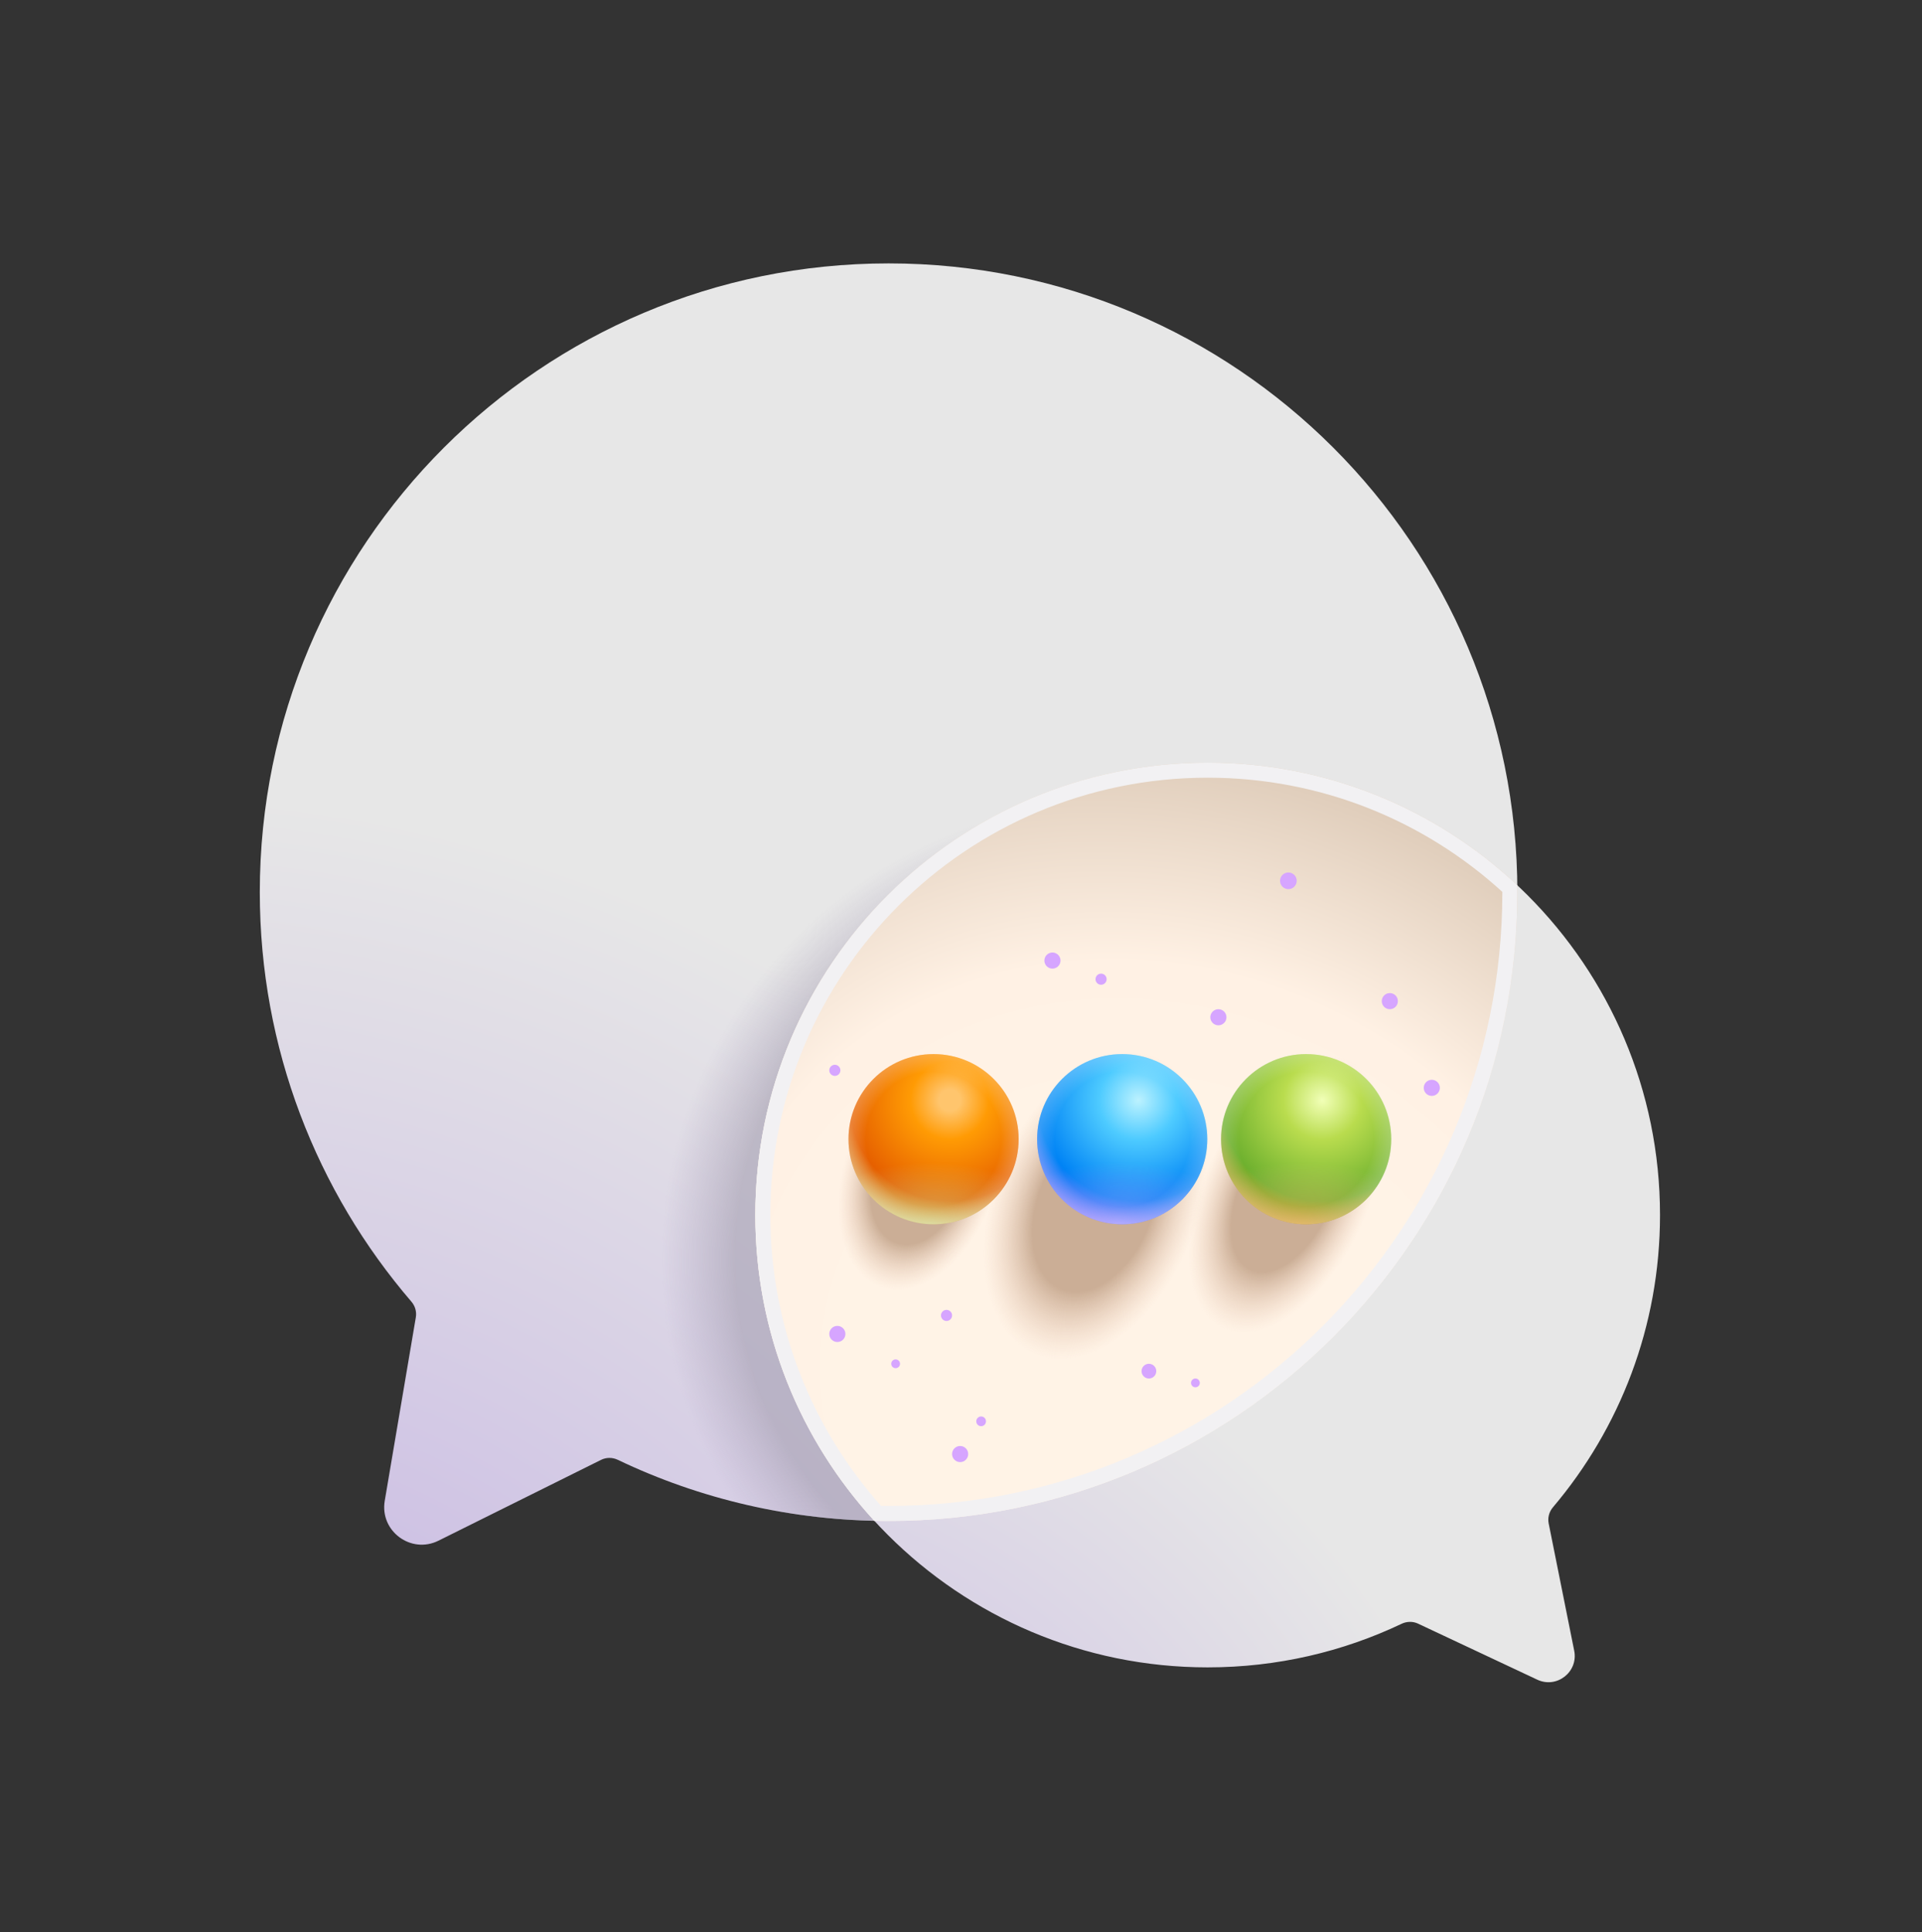 <svg width="192" height="193" viewBox="0 0 192 193" fill="none" xmlns="http://www.w3.org/2000/svg">
<rect x="0" y="0" width="192" height="193" fill="#333333" stroke="none"/>
<path d="M88.766 151.938C123.456 151.938 151.578 123.816 151.578 89.126C151.578 54.435 123.456 26.313 88.766 26.313C54.075 26.313 25.953 54.435 25.953 89.126C25.953 104.751 31.659 119.044 41.101 130.035C41.47 130.465 41.635 131.035 41.54 131.594L38.434 149.924C37.922 152.946 41.056 155.273 43.801 153.908L60.04 145.836C60.566 145.575 61.182 145.576 61.712 145.829C69.905 149.745 79.079 151.938 88.766 151.938Z" fill="url(#paint0_radial_896_6164)"/>
<path d="M88.766 151.938C123.456 151.938 151.578 123.816 151.578 89.126C151.578 54.435 123.456 26.313 88.766 26.313C54.075 26.313 25.953 54.435 25.953 89.126C25.953 104.751 31.659 119.044 41.101 130.035C41.47 130.465 41.635 131.035 41.54 131.594L38.434 149.924C37.922 152.946 41.056 155.273 43.801 153.908L60.04 145.836C60.566 145.575 61.182 145.576 61.712 145.829C69.905 149.745 79.079 151.938 88.766 151.938Z" fill="url(#paint1_radial_896_6164)" fill-opacity="0.5"/>
<path d="M154.707 152.186C154.592 151.611 154.754 151.017 155.133 150.57C161.805 142.695 165.828 132.505 165.828 121.375C165.828 96.419 145.597 76.188 120.641 76.188C95.684 76.188 75.453 96.419 75.453 121.375C75.453 146.332 95.684 166.563 120.641 166.563C127.576 166.563 134.147 165.001 140.02 162.208C140.538 161.962 141.141 161.952 141.66 162.196L153.567 167.792C155.518 168.709 157.681 167.014 157.257 164.9L154.707 152.186Z" fill="url(#paint2_radial_896_6164)"/>
<path d="M151.578 89.126C151.578 123.816 123.456 151.938 88.766 151.938C88.29 151.938 87.815 151.933 87.342 151.922C79.96 143.879 75.453 133.153 75.453 121.375C75.453 96.419 95.684 76.188 120.641 76.188C132.609 76.188 143.49 80.841 151.575 88.436C151.577 88.665 151.578 88.895 151.578 89.126Z" fill="url(#paint3_radial_896_6164)"/>
<path d="M151.578 89.126C151.578 123.816 123.456 151.938 88.766 151.938C88.29 151.938 87.815 151.933 87.342 151.922C79.96 143.879 75.453 133.153 75.453 121.375C75.453 96.419 95.684 76.188 120.641 76.188C132.609 76.188 143.49 80.841 151.575 88.436C151.577 88.665 151.578 88.895 151.578 89.126Z" fill="url(#paint4_radial_896_6164)" fill-opacity="0.7"/>
<path d="M151.578 89.126C151.578 123.816 123.456 151.938 88.766 151.938C88.29 151.938 87.815 151.933 87.342 151.922C79.96 143.879 75.453 133.153 75.453 121.375C75.453 96.419 95.684 76.188 120.641 76.188C132.609 76.188 143.49 80.841 151.575 88.436C151.577 88.665 151.578 88.895 151.578 89.126Z" fill="url(#paint5_radial_896_6164)" fill-opacity="0.7"/>
<path d="M151.578 89.126C151.578 123.816 123.456 151.938 88.766 151.938C88.29 151.938 87.815 151.933 87.342 151.922C79.96 143.879 75.453 133.153 75.453 121.375C75.453 96.419 95.684 76.188 120.641 76.188C132.609 76.188 143.49 80.841 151.575 88.436C151.577 88.665 151.578 88.895 151.578 89.126Z" fill="url(#paint6_radial_896_6164)" fill-opacity="0.7"/>
<path fill-rule="evenodd" clip-rule="evenodd" d="M88.766 150.438C122.628 150.438 150.078 122.987 150.078 89.126C150.078 89.115 150.078 89.105 150.078 89.095C142.312 82.008 131.982 77.688 120.641 77.688C96.513 77.688 76.953 97.248 76.953 121.375C76.953 132.533 81.134 142.711 88.018 150.434C88.267 150.436 88.516 150.438 88.766 150.438ZM87.342 151.922C79.96 143.879 75.453 133.153 75.453 121.375C75.453 96.419 95.684 76.188 120.641 76.188C132.609 76.188 143.49 80.841 151.575 88.436C151.577 88.665 151.578 88.895 151.578 89.126C151.578 123.816 123.456 151.938 88.766 151.938C88.29 151.938 87.815 151.933 87.342 151.922Z" fill="#F2F1F3"/>
<path d="M129.537 87.989C129.537 88.449 129.164 88.822 128.704 88.822C128.244 88.822 127.871 88.449 127.871 87.989C127.871 87.529 128.244 87.156 128.704 87.156C129.164 87.156 129.537 87.529 129.537 87.989Z" fill="#D6A5FF"/>
<path d="M138.837 100.815C139.282 100.815 139.642 100.455 139.642 100.01C139.642 99.565 139.282 99.205 138.837 99.205C138.392 99.205 138.032 99.565 138.032 100.01C138.032 100.455 138.392 100.815 138.837 100.815Z" fill="#D6A5FF"/>
<path d="M143.836 108.671C143.836 109.116 143.476 109.476 143.031 109.476C142.587 109.476 142.226 109.116 142.226 108.671C142.226 108.227 142.587 107.866 143.031 107.866C143.476 107.866 143.836 108.227 143.836 108.671Z" fill="#D6A5FF"/>
<path d="M121.712 102.425C122.157 102.425 122.517 102.065 122.517 101.62C122.517 101.175 122.157 100.815 121.712 100.815C121.267 100.815 120.907 101.175 120.907 101.62C120.907 102.065 121.267 102.425 121.712 102.425Z" fill="#D6A5FF"/>
<path d="M84.453 133.256C84.453 133.7 84.092 134.061 83.648 134.061C83.203 134.061 82.843 133.7 82.843 133.256C82.843 132.811 83.203 132.451 83.648 132.451C84.092 132.451 84.453 132.811 84.453 133.256Z" fill="#D6A5FF"/>
<path d="M83.398 107.478C83.705 107.478 83.953 107.229 83.953 106.922C83.953 106.616 83.705 106.367 83.398 106.367C83.091 106.367 82.843 106.616 82.843 106.922C82.843 107.229 83.091 107.478 83.398 107.478Z" fill="#D6A5FF"/>
<path d="M119.857 138.147C119.857 138.389 119.66 138.586 119.417 138.586C119.175 138.586 118.978 138.389 118.978 138.147C118.978 137.904 119.175 137.707 119.417 137.707C119.66 137.707 119.857 137.904 119.857 138.147Z" fill="#D6A5FF"/>
<path d="M114.772 137.707C115.179 137.707 115.508 137.378 115.508 136.972C115.508 136.565 115.179 136.236 114.772 136.236C114.366 136.236 114.037 136.565 114.037 136.972C114.037 137.378 114.366 137.707 114.772 137.707Z" fill="#D6A5FF"/>
<path d="M98.496 141.985C98.496 142.253 98.279 142.47 98.01 142.47C97.742 142.47 97.525 142.253 97.525 141.985C97.525 141.716 97.742 141.499 98.01 141.499C98.279 141.499 98.496 141.716 98.496 141.985Z" fill="#D6A5FF"/>
<path d="M96.719 145.253C96.719 145.698 96.359 146.058 95.914 146.058C95.47 146.058 95.109 145.698 95.109 145.253C95.109 144.808 95.47 144.448 95.914 144.448C96.359 144.448 96.719 144.808 96.719 145.253Z" fill="#D6A5FF"/>
<path d="M105.135 96.762C105.58 96.762 105.94 96.401 105.94 95.957C105.94 95.512 105.58 95.152 105.135 95.152C104.69 95.152 104.33 95.512 104.33 95.957C104.33 96.401 104.69 96.762 105.135 96.762Z" fill="#D6A5FF"/>
<path d="M109.993 98.372C110.3 98.372 110.548 98.123 110.548 97.817C110.548 97.51 110.3 97.262 109.993 97.262C109.687 97.262 109.438 97.51 109.438 97.817C109.438 98.123 109.687 98.372 109.993 98.372Z" fill="#D6A5FF"/>
<path d="M94.554 131.961C94.861 131.961 95.109 131.712 95.109 131.406C95.109 131.099 94.861 130.85 94.554 130.85C94.248 130.85 93.999 131.099 93.999 131.406C93.999 131.712 94.248 131.961 94.554 131.961Z" fill="#D6A5FF"/>
<path d="M89.909 136.236C89.909 136.479 89.712 136.675 89.469 136.675C89.226 136.675 89.03 136.479 89.03 136.236C89.03 135.993 89.226 135.797 89.469 135.797C89.712 135.797 89.909 135.993 89.909 136.236Z" fill="#D6A5FF"/>
<circle cx="112.103" cy="113.798" r="8.5" fill="url(#paint7_radial_896_6164)"/>
<circle cx="112.103" cy="113.798" r="8.5" fill="url(#paint8_radial_896_6164)" fill-opacity="0.5"/>
<circle cx="112.103" cy="113.798" r="8.5" fill="url(#paint9_radial_896_6164)" fill-opacity="0.8"/>
<circle cx="93.259" cy="113.798" r="8.5" fill="url(#paint10_radial_896_6164)"/>
<circle cx="93.259" cy="113.798" r="8.5" fill="url(#paint11_radial_896_6164)" fill-opacity="0.5"/>
<circle cx="93.259" cy="113.798" r="8.5" fill="url(#paint12_radial_896_6164)" fill-opacity="0.8"/>
<circle cx="130.478" cy="113.798" r="8.5" fill="url(#paint13_radial_896_6164)"/>
<circle cx="130.478" cy="113.798" r="8.5" fill="url(#paint14_radial_896_6164)" fill-opacity="0.5"/>
<circle cx="130.478" cy="113.798" r="8.5" fill="url(#paint15_radial_896_6164)" fill-opacity="0.8"/>
<defs>
<radialGradient id="paint0_radial_896_6164" cx="0" cy="0" r="1" gradientUnits="userSpaceOnUse" gradientTransform="translate(9.722 214.297) rotate(-57.973) scale(207.892 204.042)">
<stop offset="0.181" stop-color="#C5B4E3"/>
<stop offset="0.654" stop-color="#E7E7E7"/>
</radialGradient>
<radialGradient id="paint1_radial_896_6164" cx="0" cy="0" r="1" gradientUnits="userSpaceOnUse" gradientTransform="translate(110.625 124.937) rotate(122.764) scale(45.041 44.206)">
<stop offset="0.834" stop-color="#9891A5"/>
<stop offset="1" stop-color="#A296B6" stop-opacity="0"/>
</radialGradient>
<radialGradient id="paint2_radial_896_6164" cx="0" cy="0" r="1" gradientUnits="userSpaceOnUse" gradientTransform="translate(63.777 211.1) rotate(-57.911) scale(149.3 146.689)">
<stop offset="0.094" stop-color="#C5B4E3"/>
<stop offset="0.599" stop-color="#E7E7E7"/>
</radialGradient>
<radialGradient id="paint3_radial_896_6164" cx="0" cy="0" r="1" gradientUnits="userSpaceOnUse" gradientTransform="translate(116.478 140.5) rotate(127.005) scale(111.525 127.32)">
<stop offset="0.253" stop-color="#FFF3E6"/>
<stop offset="0.379" stop-color="#FFF1E4"/>
<stop offset="0.758" stop-color="#BCA58D"/>
</radialGradient>
<radialGradient id="paint4_radial_896_6164" cx="0" cy="0" r="1" gradientUnits="userSpaceOnUse" gradientTransform="translate(128.437 119.312) rotate(115.105) scale(14.805 8.173)">
<stop offset="0.561" stop-color="#B59174"/>
<stop offset="1" stop-color="#E7C0A8" stop-opacity="0"/>
</radialGradient>
<radialGradient id="paint5_radial_896_6164" cx="0" cy="0" r="1" gradientUnits="userSpaceOnUse" gradientTransform="translate(109.406 120.437) rotate(111.926) scale(16.069 10.149)">
<stop offset="0.561" stop-color="#B59174"/>
<stop offset="1" stop-color="#E7C0A8" stop-opacity="0"/>
</radialGradient>
<radialGradient id="paint6_radial_896_6164" cx="0" cy="0" r="1" gradientUnits="userSpaceOnUse" gradientTransform="translate(91.969 117.25) rotate(109.142) scale(12.008 7.618)">
<stop offset="0.606" stop-color="#B59174"/>
<stop offset="1" stop-color="#E7C0A8" stop-opacity="0"/>
</radialGradient>
<radialGradient id="paint7_radial_896_6164" cx="0" cy="0" r="1" gradientUnits="userSpaceOnUse" gradientTransform="translate(113.71 109.903) rotate(108.435) scale(15.626)">
<stop stop-color="#BCF2FF"/>
<stop offset="0.25" stop-color="#4ECBFF"/>
<stop offset="0.645" stop-color="#0083F5"/>
<stop offset="1" stop-color="#C955FF"/>
</radialGradient>
<radialGradient id="paint8_radial_896_6164" cx="0" cy="0" r="1" gradientUnits="userSpaceOnUse" gradientTransform="translate(111.81 122.298) rotate(-90) scale(6.155 12.163)">
<stop stop-color="#DEB3FF"/>
<stop offset="1" stop-color="#CC99FF" stop-opacity="0"/>
</radialGradient>
<radialGradient id="paint9_radial_896_6164" cx="0" cy="0" r="1" gradientUnits="userSpaceOnUse" gradientTransform="translate(112.103 113.798) rotate(97.815) scale(15.088)">
<stop offset="0.446" stop-color="white" stop-opacity="0"/>
<stop offset="0.841" stop-color="white"/>
</radialGradient>
<radialGradient id="paint10_radial_896_6164" cx="0" cy="0" r="1" gradientUnits="userSpaceOnUse" gradientTransform="translate(94.867 109.903) rotate(108.435) scale(15.626)">
<stop offset="0.068" stop-color="#FFC56D"/>
<stop offset="0.25" stop-color="#FF9B04"/>
<stop offset="0.645" stop-color="#E66000"/>
<stop offset="1" stop-color="#CBFBB5"/>
</radialGradient>
<radialGradient id="paint11_radial_896_6164" cx="0" cy="0" r="1" gradientUnits="userSpaceOnUse" gradientTransform="translate(92.966 122.298) rotate(-90) scale(6.155 12.163)">
<stop stop-color="#CBFBB5"/>
<stop offset="1" stop-color="#CBFBB5" stop-opacity="0"/>
</radialGradient>
<radialGradient id="paint12_radial_896_6164" cx="0" cy="0" r="1" gradientUnits="userSpaceOnUse" gradientTransform="translate(93.259 113.798) rotate(97.815) scale(15.088)">
<stop offset="0.446" stop-color="white" stop-opacity="0"/>
<stop offset="0.841" stop-color="white"/>
</radialGradient>
<radialGradient id="paint13_radial_896_6164" cx="0" cy="0" r="1" gradientUnits="userSpaceOnUse" gradientTransform="translate(132.085 109.903) rotate(108.435) scale(15.626)">
<stop stop-color="#F1FFB7"/>
<stop offset="0.25" stop-color="#B9DC4E"/>
<stop offset="0.645" stop-color="#6FB12F"/>
<stop offset="1" stop-color="#FF7C03"/>
</radialGradient>
<radialGradient id="paint14_radial_896_6164" cx="0" cy="0" r="1" gradientUnits="userSpaceOnUse" gradientTransform="translate(130.185 122.298) rotate(-90) scale(6.155 12.163)">
<stop stop-color="#FFAB5D"/>
<stop offset="1" stop-color="#FFC499" stop-opacity="0"/>
</radialGradient>
<radialGradient id="paint15_radial_896_6164" cx="0" cy="0" r="1" gradientUnits="userSpaceOnUse" gradientTransform="translate(130.478 113.798) rotate(97.815) scale(15.088)">
<stop offset="0.446" stop-color="white" stop-opacity="0"/>
<stop offset="0.841" stop-color="white"/>
</radialGradient>
</defs>
</svg>
